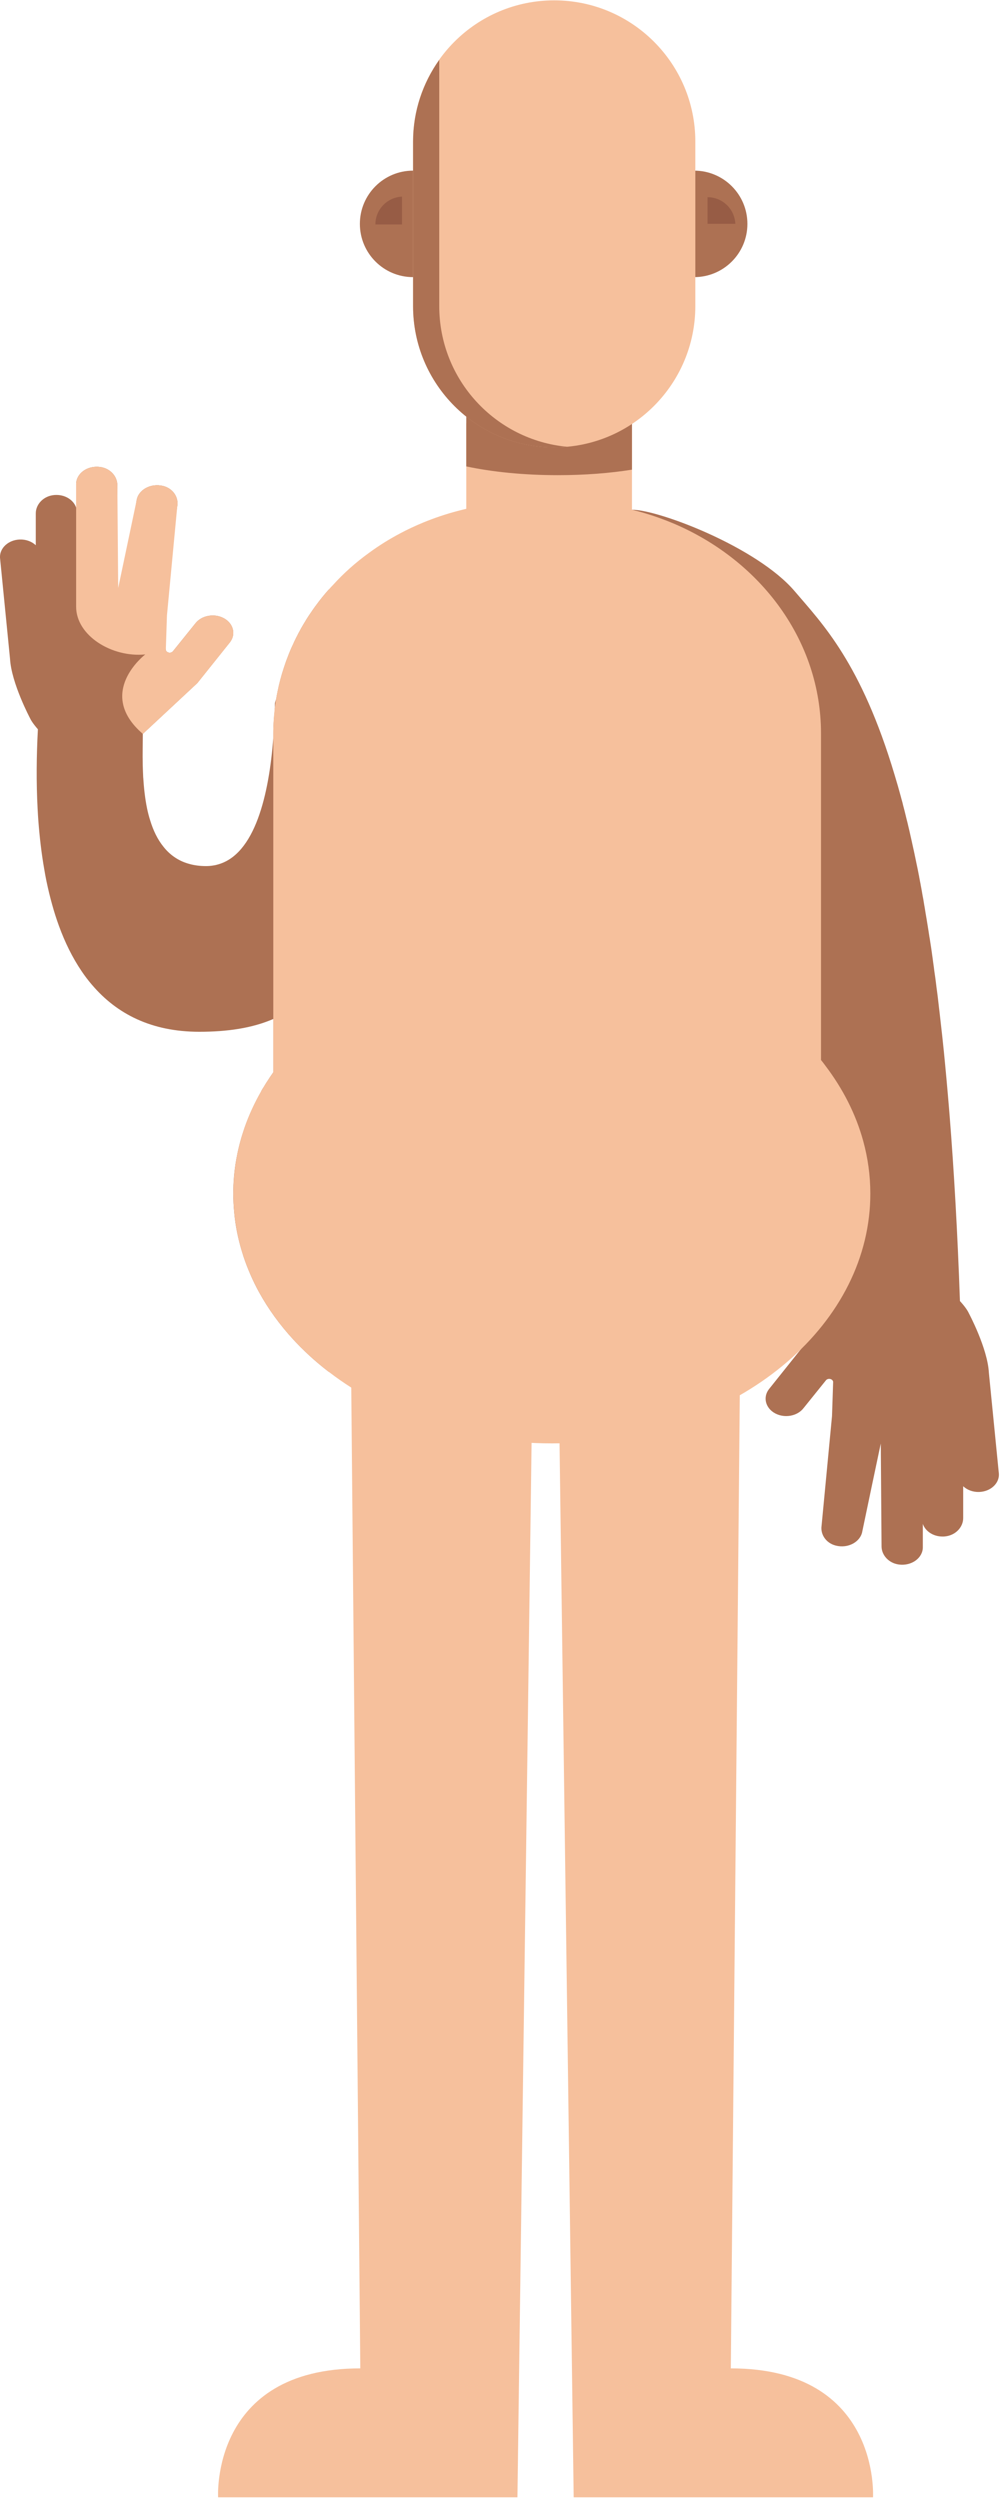<svg width="142" height="354" viewBox="0 0 142 354" fill="none" xmlns="http://www.w3.org/2000/svg">
<g clip-path="url(#clip0_310_63)">
<path id="here" cx="30" cy="30" d="M141.56 208.69C141.63 210.05 140.37 211.2 138.76 211.25C137.87 211.28 137.06 210.96 136.5 210.44V214.95C136.5 216.25 135.39 217.43 133.86 217.55C133.76 217.56 133.67 217.56 133.57 217.56C132.24 217.56 131.13 216.8 130.78 215.77V219.09C130.78 220.58 129.2 221.77 127.37 221.52C125.93 221.32 124.93 220.18 124.93 218.95L124.82 204.39L123.57 210.31L122.21 216.8C121.98 218.29 120.21 219.3 118.44 218.84C117.05 218.49 116.25 217.25 116.43 216.04L117.91 200.5L118.07 195.65C118 195.22 117.34 195.08 117.05 195.44L113.89 199.36C113.02 200.51 111.22 200.85 109.85 200.12C108.49 199.39 108.09 197.86 108.96 196.71L113.42 191.13C113.43 191.12 113.44 191.11 113.45 191.1L113.6 190.91C113.6 190.91 115.39 185.9 117.43 179.13C117.43 179.13 112.94 160.11 108.15 139.77C107.75 138.04 107.34 136.29 106.92 134.55C103.32 119.22 99.73 103.98 97.95 96.3H98.06L89.57 72.18V72.17C93.33 72.17 107.27 77.45 112.61 83.7C116.52 88.29 122.04 93.84 126.79 109.75C127.09 110.74 127.39 111.77 127.68 112.85V112.86C127.75 113.11 127.81 113.36 127.89 113.62C127.89 113.63 127.9 113.65 127.9 113.66C127.94 113.85 127.99 114.04 128.04 114.23C128.09 114.42 128.14 114.61 128.19 114.8C128.29 115.2 128.39 115.61 128.49 116.03C128.56 116.28 128.62 116.54 128.68 116.8C128.74 117.04 128.79 117.28 128.85 117.52C128.86 117.58 128.88 117.62 128.89 117.68V117.69C128.9 117.75 128.92 117.81 128.93 117.87C128.98 118.09 129.03 118.31 129.08 118.54C129.13 118.74 129.17 118.95 129.22 119.16C129.23 119.22 129.25 119.28 129.26 119.35C129.33 119.65 129.39 119.95 129.46 120.26C129.47 120.29 129.47 120.31 129.48 120.34C129.51 120.5 129.55 120.66 129.58 120.81C129.6 120.89 129.62 120.97 129.63 121.06C129.65 121.15 129.67 121.24 129.69 121.33C129.81 121.89 129.92 122.47 130.05 123.06C130.05 123.08 130.06 123.09 130.06 123.11C130.07 123.19 130.09 123.28 130.11 123.37C130.14 123.51 130.17 123.65 130.19 123.79C130.22 123.9 130.24 124.01 130.26 124.13C130.26 124.15 130.27 124.18 130.27 124.2C130.28 124.28 130.3 124.36 130.32 124.44C130.32 124.45 130.32 124.45 130.32 124.46C130.33 124.53 130.35 124.61 130.36 124.68C130.38 124.81 130.41 124.94 130.44 125.08C130.47 125.28 130.51 125.48 130.55 125.68C130.56 125.74 130.57 125.79 130.58 125.85C130.59 125.9 130.6 125.96 130.61 126.01C130.62 126.1 130.64 126.2 130.66 126.3C130.68 126.4 130.69 126.49 130.71 126.59C130.73 126.69 130.74 126.78 130.76 126.88C130.81 127.11 130.85 127.34 130.89 127.58C130.89 127.6 130.9 127.63 130.9 127.65C130.9 127.68 130.91 127.7 130.91 127.73C130.92 127.78 130.93 127.84 130.94 127.89C130.96 128.05 130.99 128.2 131.02 128.36C131.04 128.46 131.05 128.56 131.07 128.66C131.1 128.85 131.13 129.03 131.16 129.22V129.23C131.26 129.81 131.36 130.37 131.45 130.97C131.47 131.08 131.49 131.18 131.5 131.29C131.56 131.62 131.61 131.96 131.66 132.3C131.68 132.39 131.69 132.48 131.7 132.57C131.74 132.74 131.76 132.92 131.79 133.1C131.84 133.46 131.9 133.83 131.96 134.2C131.99 134.38 132.01 134.57 132.04 134.75C132.06 134.9 132.08 135.04 132.1 135.19C132.15 135.53 132.2 135.88 132.24 136.22C132.3 136.64 132.36 137.06 132.41 137.49C132.51 138.14 132.6 138.81 132.68 139.48C132.69 139.57 132.7 139.65 132.71 139.74C132.76 140.13 132.82 140.53 132.87 140.94C132.92 141.39 132.98 141.85 133.03 142.31C133.04 142.4 133.05 142.49 133.06 142.58C133.09 142.8 133.11 143.02 133.14 143.24C133.27 144.36 133.4 145.51 133.53 146.69C133.55 146.91 133.58 147.13 133.6 147.35C133.71 148.35 133.81 149.37 133.91 150.41C134.05 151.87 134.19 153.37 134.32 154.9C134.37 155.44 134.41 155.99 134.46 156.54C134.5 157.02 134.54 157.51 134.58 158C135.2 165.81 135.7 174.52 136.04 184.22C136.62 184.84 137.11 185.51 137.3 185.94C137.3 185.94 139.96 190.91 140.14 194.36L141.56 208.69Z" fill="#AD7153"/>
<path d="M75.47 194.26C75.25 188.81 70.12 183.25 61.93 183.25C56.48 183.25 49.54 188.82 49.76 194.26L51.06 335.34C29.8 335.34 30.91 353.6 30.91 353.6H73.33L75.47 194.26Z" fill="#F6C09C"/>
<path d="M79.16 194.26C79.38 188.81 84.51 183.25 92.7 183.25C98.15 183.25 105.09 188.82 104.87 194.26L103.57 335.34C124.83 335.34 123.72 353.6 123.72 353.6H81.3L79.16 194.26Z" fill="#F6C09C"/>
<path d="M31.71 87.53C30.35 86.8 28.54 87.14 27.67 88.29L24.51 92.21C24.22 92.57 23.56 92.43 23.5 92.01L22.75 87.15L25.13 71.61C25.32 70.4 24.51 69.16 23.13 68.81C21.36 68.36 19.59 69.36 19.36 70.85L16.76 87.82L16.63 87.83V68.69C16.63 67.46 15.64 66.32 14.2 66.12C12.37 65.87 10.79 67.05 10.79 68.55V71.87C10.42 70.77 9.17 69.97 7.71 70.09C6.18 70.21 5.07 71.39 5.07 72.69V77.2C4.51 76.68 3.7 76.36 2.81 76.39C1.2 76.44 -0.06 77.59 0 78.95L1.42 93.28C1.61 96.72 4.26 101.7 4.26 101.7C4.46 102.15 5 102.87 5.62 103.53V106.73H19.74V104.36C19.89 104.24 20.05 104.1 20.23 103.92L27.96 96.72L32.6 90.92C33.47 89.78 33.07 88.26 31.71 87.53Z" fill="#AD7153"/>
<path d="M31.71 87.53C30.35 86.8 28.54 87.14 27.67 88.29L24.51 92.21C24.22 92.57 23.56 92.43 23.5 92.01L23.66 87.15L25.13 71.61C25.32 70.4 24.51 69.16 23.13 68.81C21.36 68.36 19.59 69.36 19.36 70.85L16.75 83.25L16.63 68.69C16.63 67.46 15.64 66.32 14.2 66.12C12.37 65.87 10.79 67.05 10.79 68.55V71.86V85.91C10.79 89.97 15.81 93.13 20.59 92.66C20.59 92.66 13.47 98.09 20.25 103.92C20.1 104.06 27.98 96.72 27.98 96.72L32.62 90.92C33.47 89.78 33.07 88.26 31.71 87.53Z" fill="#F6C09C"/>
<path d="M53.2 79.07V81.65C53.2 111.42 52.54 124.76 47.6 135.22C47.29 135.88 46.96 136.49 46.62 137.07V194.26C46.61 194.25 46.59 194.24 46.58 194.23C45.54 193.43 44.54 192.59 43.6 191.71C43.37 191.49 43.13 191.27 42.91 191.04C42.69 190.83 42.47 190.62 42.26 190.39C42.03 190.17 41.82 189.93 41.6 189.7C39.66 187.6 38.01 185.33 36.69 182.92C36.27 182.15 35.88 181.36 35.53 180.56C35.5 180.49 35.47 180.42 35.44 180.35C35.1 179.56 34.79 178.76 34.52 177.95C34.43 177.66 34.34 177.37 34.25 177.08C33.73 175.35 33.37 173.57 33.2 171.76C33.2 171.76 33.2 171.76 33.2 171.75C33.11 170.84 33.06 169.92 33.06 169C33.06 167.39 33.2 165.8 33.47 164.24C33.71 162.9 34.03 161.57 34.46 160.28C34.52 160.08 34.59 159.87 34.66 159.67C35.28 157.89 36.08 156.17 37.03 154.51H37.01C37.13 154.29 37.26 154.08 37.4 153.87C37.51 153.69 37.62 153.5 37.73 153.32C37.76 153.27 37.8 153.21 37.84 153.16C38.12 152.71 38.42 152.27 38.73 151.83V144.28C35.7 145.59 32.19 146.09 28.24 146.09C21.47 146.09 16.56 143.57 13.06 139.47C13.05 139.47 13.05 139.46 13.04 139.45C12.51 138.83 12.01 138.18 11.55 137.49C10.26 135.58 9.2 133.43 8.35 131.09C8 130.13 7.68 129.14 7.4 128.12C7.09 127.02 6.82 125.9 6.58 124.75C6.47 124.22 6.37 123.67 6.28 123.13C5.88 120.87 5.61 118.53 5.43 116.15C5.39 115.61 5.36 115.06 5.33 114.51C5.13 110.78 5.17 106.97 5.37 103.27C5.39 102.84 5.41 102.42 5.44 102L20.24 103.93C20.24 105.08 20.19 106.64 20.23 108.38C20.25 108.9 20.26 109.43 20.29 109.97V110.02C20.29 110.05 20.29 110.08 20.3 110.1C20.39 111.55 20.55 113.06 20.85 114.51C20.97 115.07 21.11 115.62 21.28 116.15C21.71 117.56 22.32 118.86 23.19 119.92C23.6 120.44 24.09 120.91 24.64 121.3C25.26 121.74 25.97 122.09 26.78 122.31C27.5 122.52 28.31 122.63 29.2 122.63C29.56 122.63 29.91 122.6 30.25 122.54C30.41 122.52 30.57 122.49 30.73 122.44C36.18 121.09 38.12 112.38 38.73 104.53V103.85C38.73 103.54 38.73 103.23 38.75 102.92C38.78 102.11 38.85 101.32 38.94 100.53V100.29C38.94 100.28 38.95 100.26 38.95 100.25C38.95 100.01 38.95 99.78 38.96 99.55C39.01 99.35 39.08 99.17 39.14 98.98C39.13 98.97 39.14 98.97 39.14 98.97C39.2 98.6 39.27 98.23 39.35 97.86C39.57 96.76 39.86 95.67 40.21 94.61C40.37 94.12 40.53 93.64 40.72 93.16C40.86 92.77 41.02 92.39 41.18 92C41.29 91.75 41.4 91.49 41.53 91.24C41.63 91 41.74 90.76 41.86 90.53C41.91 90.41 41.97 90.29 42.04 90.17C42.2 89.84 42.37 89.52 42.55 89.2C42.61 89.08 42.67 88.96 42.74 88.85C42.91 88.56 43.08 88.26 43.26 87.98C43.35 87.82 43.44 87.67 43.54 87.52C43.71 87.25 43.89 86.98 44.08 86.71C44.44 86.17 44.82 85.65 45.22 85.13C45.52 84.74 45.83 84.36 46.15 83.98C46.3 83.81 46.46 83.62 46.62 83.45V84.72C48.53 82.47 50.71 80.52 53.2 79.07Z" fill="#AD7153"/>
<path d="M123.34 169C123.34 170.1 123.28 171.19 123.15 172.27C121.04 190.28 101.72 204.37 78.21 204.37C65.91 204.37 54.75 200.51 46.62 194.26C46.61 194.25 46.59 194.24 46.58 194.23C38.23 187.82 33.07 178.88 33.07 169C33.07 163.84 34.48 158.94 37.01 154.51C37.54 153.59 38.11 152.71 38.73 151.83V103.85C38.73 100.64 39.24 97.55 40.21 94.61C41.31 91.18 43.01 87.98 45.22 85.13C45.52 84.74 45.83 84.36 46.15 83.98C46.3 83.81 46.46 83.62 46.62 83.45C46.8 83.24 46.98 83.04 47.18 82.84C48.69 81.17 50.41 79.64 52.28 78.29C53.67 77.27 55.14 76.35 56.69 75.53C57.75 74.96 58.86 74.45 59.99 73.98C61.58 73.33 63.23 72.77 64.93 72.33C68.14 71.48 71.53 71.03 75.04 71.03H80.04C83.94 71.03 87.71 71.59 91.23 72.62C92.73 73.06 94.18 73.58 95.59 74.18C107.86 79.45 116.35 90.75 116.35 103.85V150.09C116.56 150.35 116.77 150.61 116.96 150.88C119.44 154.14 121.28 157.73 122.33 161.55C122.99 163.95 123.34 166.44 123.34 169Z" fill="#F6C09C"/>
<path d="M58.54 39.24C62.704 39.24 66.08 35.864 66.08 31.7C66.08 27.536 62.704 24.16 58.54 24.16C54.376 24.16 51 27.536 51 31.7C51 35.864 54.376 39.24 58.54 39.24Z" fill="#AD7153"/>
<path d="M56.97 27.84C54.87 27.94 53.2 29.66 53.2 31.78H56.97V27.84Z" fill="#975C45"/>
<path d="M98.38 39.24C102.544 39.24 105.92 35.864 105.92 31.7C105.92 27.536 102.544 24.16 98.38 24.16C94.216 24.16 90.84 27.536 90.84 31.7C90.84 35.864 94.216 39.24 98.38 39.24Z" fill="#AD7153"/>
<path d="M104.21 31.69C104.11 29.59 102.39 27.92 100.27 27.92V31.69H104.21Z" fill="#975C45"/>
<path d="M89.56 59.93H66.08V76.62H89.56V59.93Z" fill="#F6C09C"/>
<path d="M66.08 66.04C69.74 66.82 74.21 67.28 79.06 67.28C82.86 67.28 86.43 67 89.56 66.5V58.15H66.08V66.04Z" fill="#AD7153"/>
<path d="M78.54 63.34C67.5 63.34 58.54 54.39 58.54 43.34V20.05C58.54 9.01 67.49 0.05 78.54 0.05C89.58 0.05 98.54 9 98.54 20.05V43.35C98.53 54.39 89.58 63.34 78.54 63.34Z" fill="#F6C09C"/>
<path d="M62.25 43.35V8.48C59.93 11.75 58.54 15.73 58.54 20.05V43.35C58.54 54.39 67.49 63.35 78.54 63.35C79.17 63.35 79.78 63.31 80.39 63.26C70.22 62.32 62.25 53.77 62.25 43.35Z" fill="#AD7153"/>
</g>
<defs>
<clipPath id="clip0_310_63">
<rect width="141.56" height="353.55" fill="white" transform="translate(0 0.05)"/>
</clipPath>
</defs>
</svg>
